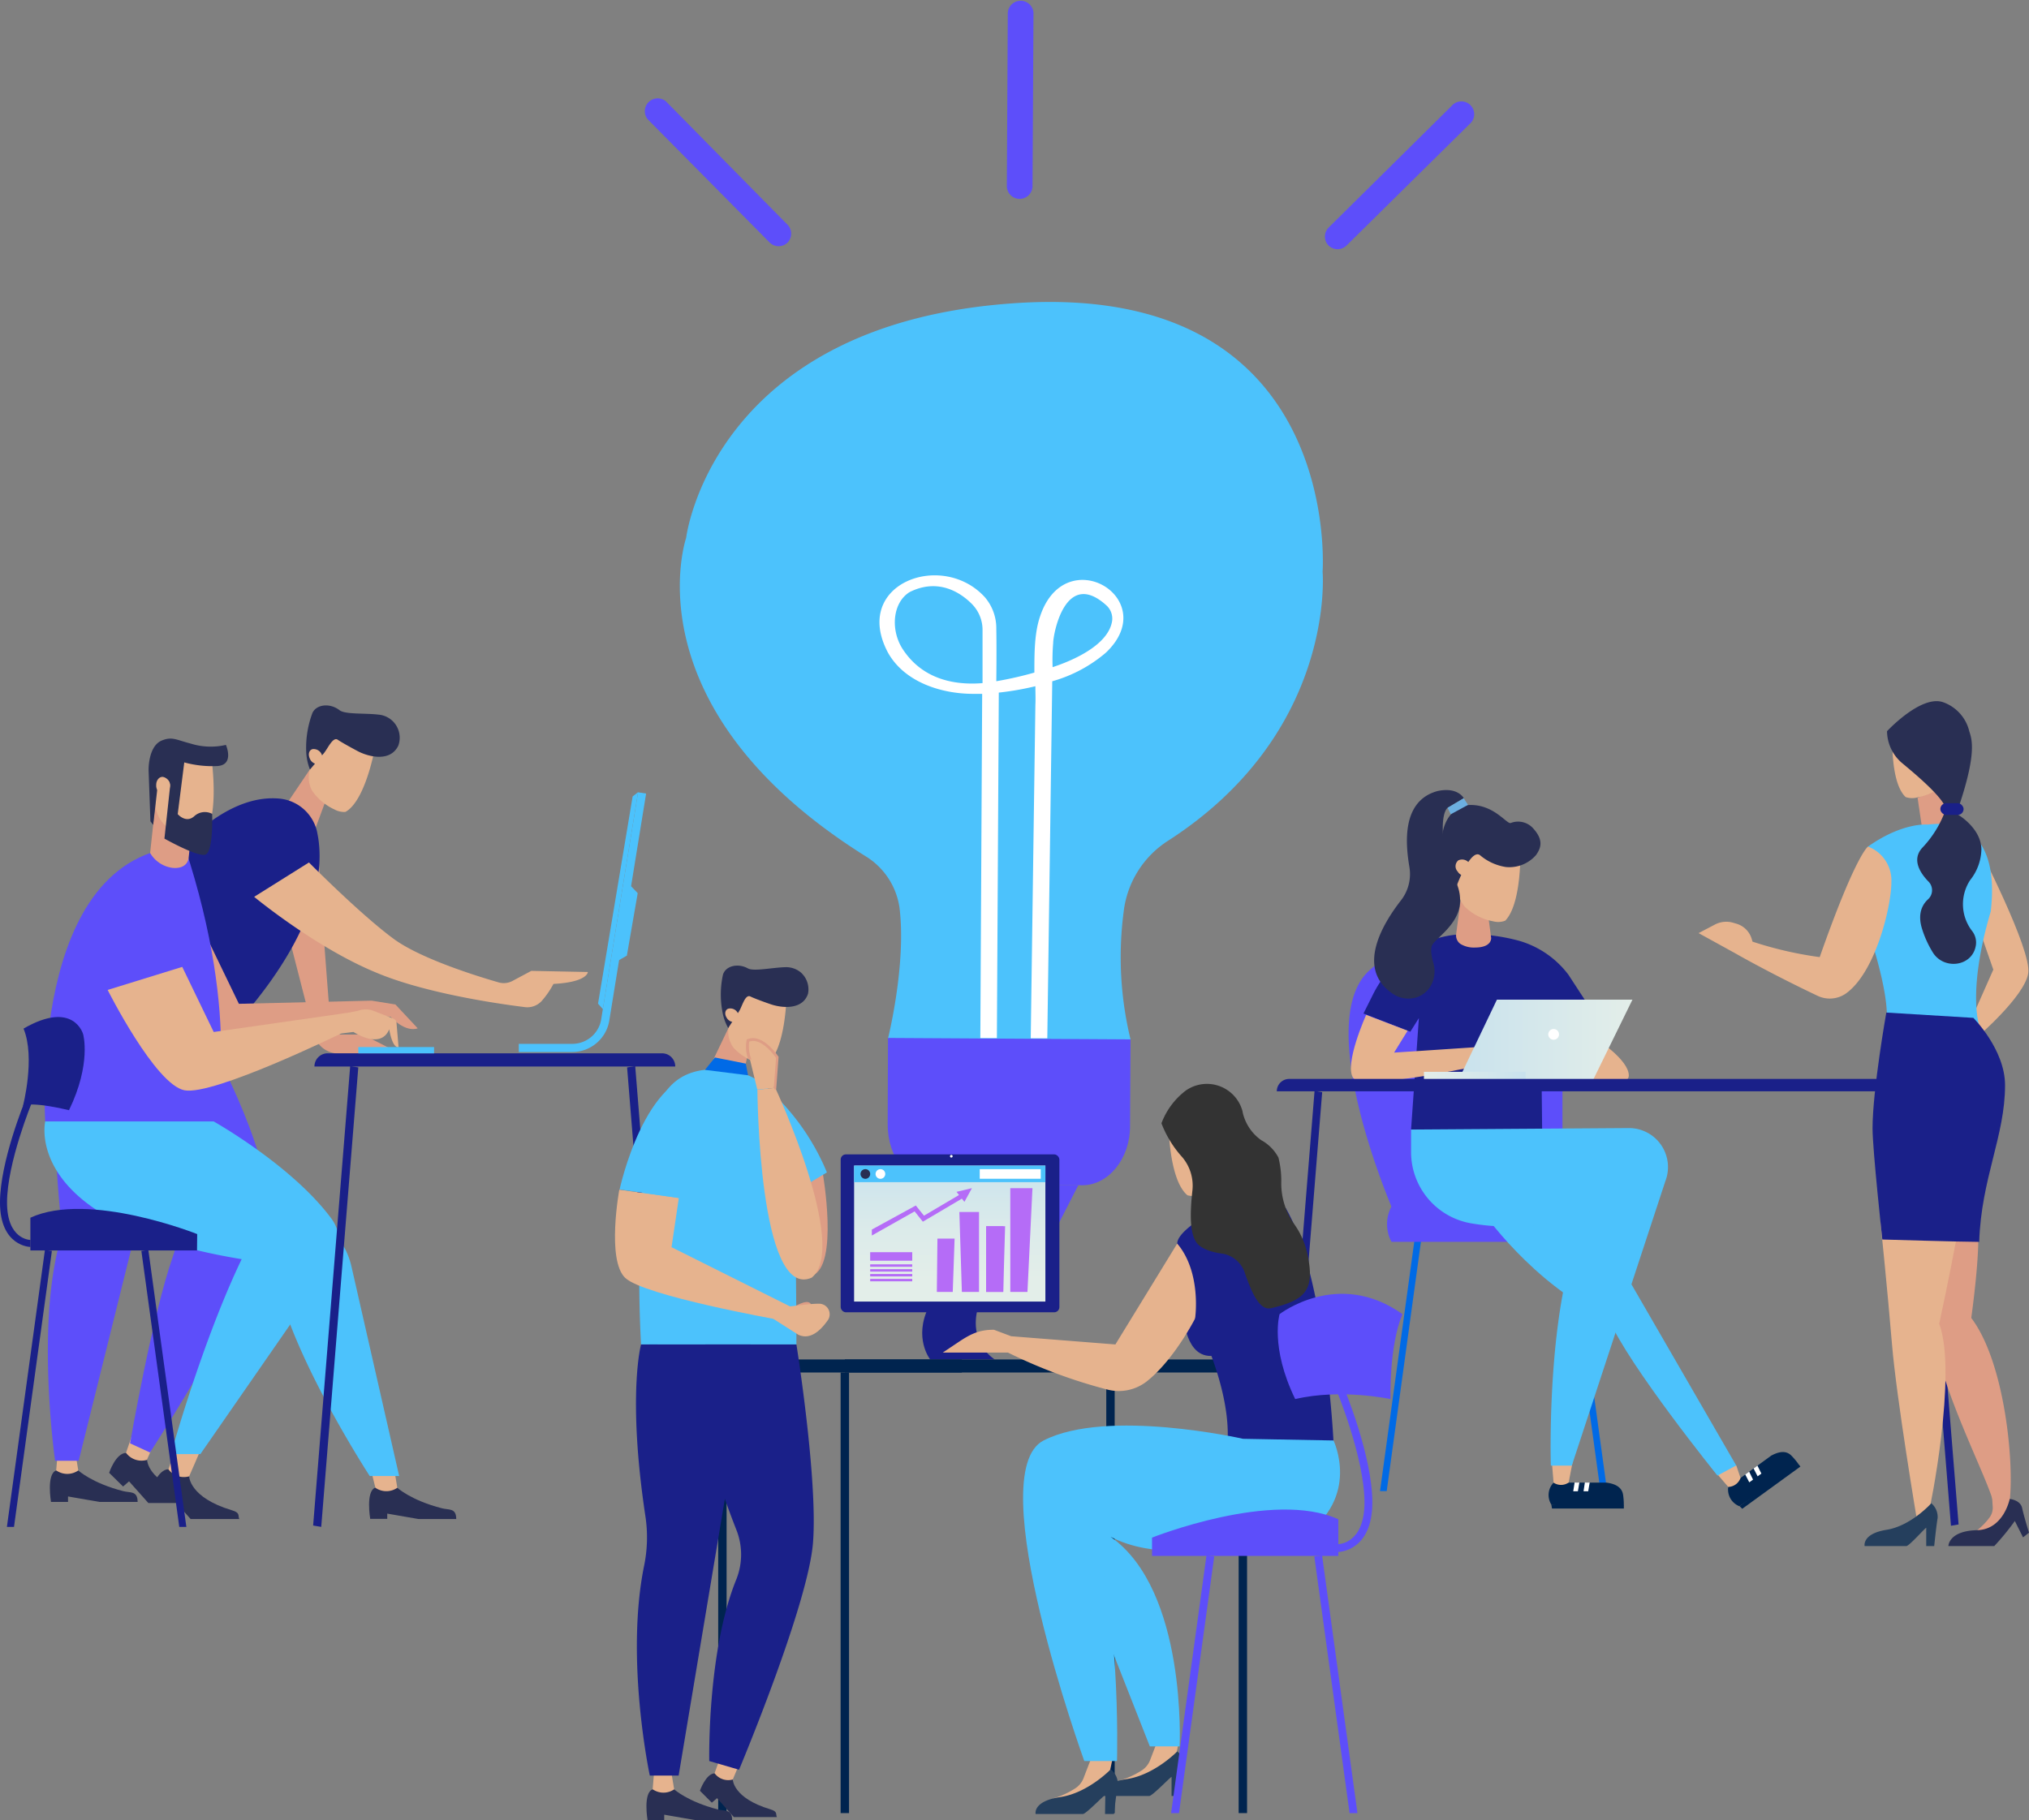 <svg xmlns="http://www.w3.org/2000/svg" xmlns:xlink="http://www.w3.org/1999/xlink" viewBox="0 0 340.57 305.57"><rect x="0" y="0" width="340.57" height="305.57" fill="#808080" stroke="none"/><defs><style>.cls-1{fill:#006ae6;}.cls-2{fill:#5d4efa;}.cls-3{fill:#1a2089;}.cls-4{fill:#de9d85;}.cls-5{fill:#e6b38e;}.cls-6{fill:url(#Áåçûìÿííûé_ãðàäèåíò_8);}.cls-7{fill:#292f53;}.cls-8{fill:#6cafe0;}.cls-9{fill:#00244f;}.cls-10{fill:#fff;}.cls-11{fill:#4cc2fc;}.cls-12{fill:url(#Áåçûìÿííûé_ãðàäèåíò_8-2);}.cls-13{fill:#253f5d;}.cls-14{fill:#333;}.cls-15{fill:url(#Áåçûìÿííûé_ãðàäèåíò_5);}.cls-16{fill:#b56cf7;}</style><linearGradient id="Áåçûìÿííûé_ãðàäèåíò_8" x1="5201.02" y1="174.7" x2="5230.34" y2="174.7" gradientTransform="matrix(-1, 0, 0, 1, 5475.03, 0)" gradientUnits="userSpaceOnUse"><stop offset="0" stop-color="#e3eee9"/><stop offset="1" stop-color="#c9e2ed"/></linearGradient><linearGradient id="Áåçûìÿííûé_ãðàäèåíò_8-2" x1="239.01" y1="180.75" x2="256.06" y2="180.75" gradientTransform="matrix(1, 0, 0, 1, 0, 0)" xlink:href="#Áåçûìÿííûé_ãðàäèåíò_8"/><linearGradient id="Áåçûìÿííûé_ãðàäèåíò_5" x1="5231.8" y1="194.54" x2="5231.8" y2="221.2" gradientTransform="matrix(1, 0, 0, -1, -5072.38, 414.21)" gradientUnits="userSpaceOnUse"><stop offset="0" stop-color="#c9e2ed"/><stop offset="0.02" stop-color="#cae3ed"/><stop offset="0.46" stop-color="#dcebea"/><stop offset="0.76" stop-color="#e3eee9"/></linearGradient></defs><title>dedicated_teams</title><g id="Layer_2" data-name="Layer 2"><g id="Layer_1-2" data-name="Layer 1"><polygon class="cls-1" points="268.64 250.34 262.64 206.62 263.74 206.47 269.76 250.34 268.64 250.34"/><polygon class="cls-1" points="232.76 250.34 238.76 206.62 237.66 206.47 231.64 250.34 232.76 250.34"/><path class="cls-2" d="M233.88,203.35s-13.62-31.24-4.19-40.28c5.6-5.36,16-4.58,23.57-3.06a11.16,11.16,0,0,1,9,10.93v32Z"/><path class="cls-3" d="M263.27,163.66a15.86,15.86,0,0,0-8.21-5.69,31.17,31.17,0,0,0-8.65-1.12h-.85c-6.74.2-12.23,4.25-15.2,10.31l-1.5,3,7.86,3.06,1.44-2.29-1.31,18.71h22l-.23-21.54,7.63.13Z"/><path class="cls-4" d="M249.88,154.35l.41,3.11s.18,1.62-2.71,1.62a4.34,4.34,0,0,1-2.42-.59,1.74,1.74,0,0,1-.74-1.69l.89-6.71Z"/><path class="cls-5" d="M229.31,170.39s-3.77,8.35-2.15,10.63,23.13-2.55,23.13-2.55v-2.83L234,176.72l2.27-3.67Z"/><path class="cls-5" d="M268.15,174.57s5.25,3.4,5.25,6-9.6.62-9.6.62Z"/><polygon class="cls-6" points="251.26 167.83 274.01 167.83 267.28 181.56 244.7 181.56 251.26 167.83"/><path class="cls-5" d="M250.6,154.67a3.29,3.29,0,0,0,2.06-.1c3.1-3.23,2.51-13.79,2.51-13.79l-8.77-.24-1.66,6.66a5.75,5.75,0,0,0,1.16,5.06h0A9.23,9.23,0,0,0,250.6,154.67Z"/><path class="cls-7" d="M257.42,139.16a3.4,3.4,0,0,0-3.81-1c-.64.37-2.84-3.26-7.2-3-3,.18-7,4.83-2.08,14.05.32-1,2.55-6.7,4.07-5.65a8.78,8.78,0,0,0,4.34,2,5.93,5.93,0,0,0,5.08-2C258.68,142.35,259.09,141.05,257.42,139.16Z"/><path class="cls-5" d="M244.79,144.44a1.49,1.49,0,0,1,1.91.6,1.29,1.29,0,0,1-.11,1.88,1.5,1.5,0,0,1-1.92-.6A1.28,1.28,0,0,1,244.79,144.44Z"/><path class="cls-7" d="M245.69,134s-1-1.93-4.4-1.19c-6.12,1.66-5.35,9-4.72,12.76a7.16,7.16,0,0,1-1.43,5.61c-3,3.86-7.55,11.3-1.54,15.54a4.68,4.68,0,0,0,3.91.8,4.3,4.3,0,0,0,2.64-2,5,5,0,0,0,.43-3.88c-.28-1-.55-2.34-.16-3,.65-1.17,4.4-3.45,4.64-7s-2-4.89-2.54-8.62c-1-6.55.46-7.38.46-7.38Z"/><polygon class="cls-8" points="243.51 136.71 246.41 135.13 245.69 134.02 242.98 135.61 243.51 136.71"/><path class="cls-2" d="M233.58,208.49h30a4.26,4.26,0,0,0-2.64-4.22c-5.46-1.67-16.52-5.12-24.32-4-2.59.37-4.38,3.58-3.63,6.7A4.58,4.58,0,0,0,233.58,208.49Z"/><path class="cls-9" d="M290.09,249.64l7.22-5.26c1.05-.56,2.39-1,3.37,0a11.25,11.25,0,0,1,1.18,1.4c0,.58-9.88,7.08-9.88,7.08h-.07A3,3,0,0,1,290.09,249.64Z"/><polygon class="cls-9" points="301.86 245.78 291.98 252.86 292.44 253.31 302.2 246.22 301.86 245.78"/><polygon class="cls-10" points="292.94 247.55 293.6 247.08 294.25 248.41 293.62 248.87 292.94 247.55"/><polygon class="cls-10" points="294.34 246.54 294.99 246.07 295.65 247.4 295.02 247.86 294.34 246.54"/><path class="cls-5" d="M287.2,246.28l2.89,3.36h0a2.26,2.26,0,0,0,2-1.35l.06-.14-.71-2.12Z"/><path class="cls-11" d="M248.7,203.19s8.59,12.57,21.36,18.31c3.34,7.81,18.22,26.24,18.22,26.24l3.14-1.71-27-46.7Z"/><path class="cls-9" d="M260.77,248.92l8.92,0c1.19.17,2.51.62,2.74,2a11.29,11.29,0,0,1,.13,1.82c-.32.49-12.16-.07-12.16-.07l0-.06A3,3,0,0,1,260.77,248.92Z"/><polygon class="cls-9" points="272.56 252.71 260.4 252.64 260.51 253.27 272.57 253.27 272.56 252.71"/><polygon class="cls-10" points="264.3 248.9 265.1 248.91 264.85 250.37 264.07 250.37 264.3 248.9"/><polygon class="cls-10" points="266.02 248.9 266.83 248.91 266.58 250.37 265.8 250.37 266.02 248.9"/><path class="cls-5" d="M260.4,244.5l.37,4.42h0a2.24,2.24,0,0,0,2.39.07l.14-.08.77-4Z"/><path class="cls-11" d="M236.85,189.64v3.73a12.14,12.14,0,0,0,10,12,38,38,0,0,0,19.92-1.88c-7.39,12.75-6.46,42.57-6.46,42.57h3.52l15.7-47.75a6.55,6.55,0,0,0-6.16-8.92Z"/><rect class="cls-12" x="239.01" y="179.95" width="17.05" height="1.62"/><path class="cls-10" d="M261.68,173.66a.9.9,0,1,1-.9-.9A.9.9,0,0,1,261.68,173.66Z"/><path class="cls-3" d="M214.31,183.22H328.54a2.08,2.08,0,0,0-2.08-2.08H216.39a2.08,2.08,0,0,0-2.08,2.08Z"/><polygon class="cls-3" points="327.47 256.16 328.75 255.94 322.88 183.15 321.6 183.37 327.47 256.16"/><polygon class="cls-3" points="216.06 256.16 214.78 255.94 220.65 183.15 221.93 183.37 216.06 256.16"/><path class="cls-4" d="M61.87,174.18a4.39,4.39,0,0,0-2-.49H55.62s-1.88-22.7-2.35-33.85c-2.78.11-3.64,10.29-5.15,8-.17-.26-1.73.84-1.9.58l6.42,25a4.27,4.27,0,0,0,4.19,3.45H67.14Z"/><polygon class="cls-4" points="54.82 134 52.68 139.78 46.66 137.12 52.03 129.16 54.82 134"/><path class="cls-5" d="M56.14,135.9a3.32,3.32,0,0,0,1.85.41c3.39-1.9,4.94-10.76,4.94-10.76l-2.51-2.88-5.25.53-2.78,5.09a4.68,4.68,0,0,0,0,4.46h0A9.24,9.24,0,0,0,56.14,135.9Z"/><path class="cls-7" d="M54.36,126.46c.65-.77,1.52-2.84,2.34-2.26.6.43,2.77,1.61,3.52,2,1.78.88,5.3,1.74,6.63-1a3.89,3.89,0,0,0-3.3-5.22c-2.3-.28-5.64,0-6.58-.76-1.57-1.21-3.82-1-4.52.46A16.62,16.62,0,0,0,51.39,126a9.21,9.21,0,0,0,.64,3.2h0Z"/><path class="cls-5" d="M52.46,125.77a1.47,1.47,0,0,1,1.58,1c.31.69.1,1.37-.47,1.53a1.51,1.51,0,0,1-1.59-1C51.68,126.61,51.89,125.92,52.46,125.77Z"/><path class="cls-7" d="M24.7,245.12s0,3.58,7.2,5.72c1.47.44,1,.88,1.27,1.5H24.9l-3.24-3.64-1,.87-2.34-2.3s1.09-3.32,2.87-3.35Z"/><path class="cls-5" d="M26,242l-1.34,3.1h0a3.23,3.23,0,0,1-3.36-1l-.15-.18,1.09-3.18Z"/><path class="cls-3" d="M47.13,134.1c-16-1.76-30.71,28.2-30.71,28.2l19.35,13.58s20.89-19.13,17.5-36A7.18,7.18,0,0,0,47.13,134.1Z"/><path class="cls-7" d="M13.14,246.87s2.3,2.14,7.56,3.48c1.15.3,2.4-.1,2.4,1.81H16.72l-5.3-.92v.92H8.56s-.8-4.68.87-5.29Z"/><path class="cls-5" d="M12.58,243.51l.56,3.36h0a3.22,3.22,0,0,1-3.51.12l-.2-.12.29-3.36Z"/><path class="cls-2" d="M35.77,175.88S46.38,195.14,45,205.33s-19.82,38.53-19.82,38.53l-3.35-1.54S25.54,220.87,29,211c.81-2.34,1.29-4.77.21-7-4.82-9.92-10.88-26.28-10.88-26.28l9.79-7.2Z"/><path class="cls-5" d="M51.86,144.8s8.66,8.75,14.24,12.84c4.56,3.35,14.2,6.32,17.59,7.29A3.09,3.09,0,0,0,86,164.7L89.18,163l9.49.19s0,1.7-5.77,2a15,15,0,0,1-2,2.89,3.27,3.27,0,0,1-2.83,1c-4.28-.53-16.62-2.29-24.9-5.78C53,159.13,42.66,150.57,42.66,150.57Z"/><path class="cls-2" d="M31.21,172.68l-18,72.57H9.25s-3-20.85.42-35.31a19.82,19.82,0,0,0,.41-6.56c-1.94-21.08-.71-34,6.34-41.08Z"/><path class="cls-11" d="M189.78,174.58l-40.73-.22s3.1-12.39,1.94-21.9a12.13,12.13,0,0,0-5.69-8.7c-39.92-25-30.13-53.46-30.13-53.46s4.34-36.2,55.65-39.43C225.52,47.43,222,96,222,96s2.35,27.06-26.12,45.27a16.39,16.39,0,0,0-7.27,11.79A58.58,58.58,0,0,0,189.78,174.58Z"/><path class="cls-2" d="M149.05,174.26,149,188.85c0,5.47,3.52,10,7.88,10l24.8.14c4.36,0,8-4.43,8-9.9l.08-14.59Z"/><polygon class="cls-2" points="159.41 198.85 162.18 205.53 177.6 205.61 181.01 198.96 159.41 198.85"/><path class="cls-10" d="M163.2,116.49c.52,0,1.1,0,1.66,0l-.31,57.79h2.78l.32-58a48.25,48.25,0,0,0,6.14-1.07c0,1.09.05,2.15,0,3.15l-.27,19.12-.51,36.84,2.78,0q.42-30,.83-59.94a23.72,23.72,0,0,0,9-4.8c9.5-9-6.69-18.84-11-6.22-1,2.84-1,6.26-1,9.56a59.91,59.91,0,0,1-6.39,1.45s.07-5.34,0-8.76a8,8,0,0,0-1.9-5.32c-7.16-7.93-22.42-2.3-16.29,9.27C151.81,114.51,157.91,116.45,163.2,116.49Zm13.58-8.57c0-1.4,2-12.52,8.9-6.31a3,3,0,0,1,1,2.58c-.54,3.91-6.1,6.54-10,7.82A34.73,34.73,0,0,1,176.78,107.92ZM152.69,99.4c4.63-2.31,8.35-.11,10.44,2a6.17,6.17,0,0,1,1.79,4.41l0,8.88c-5.18.42-10.19-.91-13.32-5.59C149.43,105.89,149.77,101.2,152.69,99.4Z"/><path class="cls-2" d="M223,41.22a2.15,2.15,0,0,1,0-3l20.67-20.45a2.15,2.15,0,1,1,3,3.06L226,41.24A2.16,2.16,0,0,1,223,41.22Z"/><path class="cls-2" d="M132.19,40.73a2.15,2.15,0,0,0,0-3L111.76,17a2.16,2.16,0,0,0-3.07,3l20.46,20.68A2.15,2.15,0,0,0,132.19,40.73Z"/><path class="cls-2" d="M171.11,33.39A2.15,2.15,0,0,1,169,31.22l.16-29.08a2.16,2.16,0,0,1,4.31,0l-.16,29.08A2.16,2.16,0,0,1,171.11,33.39Z"/><path class="cls-4" d="M22.3,161.5s8,15.94,12.91,16.85,27.16-7.14,27.16-7.14V168l-22.27.53-5.28-10.93Z"/><path class="cls-2" d="M31,142.1C4.6,143.43,7.59,188.28,7.59,188.28H35.87S40.8,171.89,31,142.1Z"/><path class="cls-7" d="M31.75,247.86s0,3.55,7.15,5.69c1.47.43,1,.87,1.26,1.48H32l-3.21-3.61-1,.86L25.42,250s1.08-3.3,2.85-3.33Z"/><path class="cls-5" d="M33.64,243.51l-1.89,4.35h0a3.23,3.23,0,0,1-3.34-1l-.14-.18,1.07-3.16Z"/><path class="cls-4" d="M26.09,134.9l-.89,8.31a5.13,5.13,0,0,0,3.71,2.49c2.54.27,2.74-1.56,2.74-1.56l.58-5.41-3.65-1.38Z"/><path class="cls-5" d="M32.38,140.37a3.17,3.17,0,0,0,1.94-.29c2.63-3.34,1.11-13.29,1.11-13.29l-8.33.58-1,6.45a5.53,5.53,0,0,0,1.56,4.7h0A8.84,8.84,0,0,0,32.38,140.37Z"/><path class="cls-7" d="M30.93,128a17.77,17.77,0,0,0,5.57.61c2.9-.2,1.42-3.55,1.42-3.55a11.26,11.26,0,0,1-5.91-.22c-2.49-.65-3.12-1.21-4.84-.52-2.33.94-2.23,5-2.23,5l.31,8.57.46.6s.65-5.55.83-7.26c.56-.73,1.08-.67,1.46-.43a1.29,1.29,0,0,1,.55,1.23l-.95,8.76s5.32,3,6.79,2.72,1.22-6.87,1.22-6.87a2.62,2.62,0,0,0-3,.39c-1.41,1.27-2.78-.35-2.78-.35Z"/><path class="cls-5" d="M27.31,130.43a1.43,1.43,0,0,1,1.2,1.48c0,.81-.46,1.45-1.09,1.43a1.43,1.43,0,0,1-1.2-1.48C26.19,131.05,26.68,130.41,27.31,130.43Z"/><path class="cls-11" d="M35.87,188.28s13.15,7.38,19.75,16.3a6.55,6.55,0,0,1,.13,7.64L33.63,244.13H28.69s6.53-23.67,14.42-37.64C43.87,201.33,35.87,188.28,35.87,188.28Z"/><path class="cls-4" d="M62.37,168l4,.64,3.74,4s-1.83.89-4.56-1.94c-5.39-.38-3.93-1.35-3.93-1.35Z"/><path class="cls-5" d="M18.07,166.2s8,15.93,12.91,16.85,26.28-9.55,26.28-9.55l.87-3.43-22.26,3.19-5.28-10.93Z"/><path class="cls-7" d="M66.69,249.78s2.29,2.12,7.51,3.45c1.15.3,2.38-.09,2.38,1.8H70.25L65,254.12V255H62.14s-.8-4.65.87-5.25Z"/><path class="cls-5" d="M66.13,246.44l.56,3.34h0a3.22,3.22,0,0,1-3.49.12l-.19-.12-.83-3.34Z"/><path class="cls-5" d="M66.56,171.81A.85.85,0,0,0,66,171l-3.34-1.3a3.59,3.59,0,0,0-2.56,0l-3.3.65-.35.59-.23,3,1-.42,2.11-.27s4.55,3.07,6-.44c.61,3.4,1.57,3,1.57,3Z"/><path class="cls-11" d="M7.59,188.28s-4.11,17.31,33.83,23.26a6.67,6.67,0,0,1,5.41,5c3.25,12.85,15.23,31.27,15.23,31.27H67L59,212.66a12.71,12.71,0,0,0-3.79-6.55L35.87,188.28Z"/><polygon class="cls-3" points="31.28 256.35 24.9 209.86 23.73 210.02 30.09 256.35 31.28 256.35"/><path class="cls-3" d="M33.07,209.94H5.1v-5.5c9.81-4.51,28,2.75,28,2.75Z"/><path class="cls-3" d="M5.1,209.35v-1.18c-.15,0-3.92-.12-3.92-6.28,0-6.67,4.17-16.78,4.21-16.88l-1.09-.45C4.13,185,0,195,0,201.89,0,209.26,5.05,209.35,5.1,209.35Z"/><path class="cls-3" d="M11.58,186.39c-6.87-1.61-7.73-.7-7.73-.7s2.12-8.12.1-13c8.42-4.86,10,.93,10,.93S15.39,178.55,11.58,186.39Z"/><polygon class="cls-3" points="2.35 256.35 8.71 210.02 7.54 209.86 1.16 256.35 2.35 256.35"/><path class="cls-3" d="M113.34,179.06H52.78A2.21,2.21,0,0,1,55,176.84h56.13a2.21,2.21,0,0,1,2.21,2.22Z"/><polygon class="cls-3" points="53.92 256.35 52.56 256.12 58.78 178.98 60.14 179.21 53.92 256.35"/><polygon class="cls-3" points="111.49 256.35 112.84 256.12 106.62 178.98 105.26 179.21 111.49 256.35"/><rect class="cls-11" x="60.14" y="175.79" width="12.72" height="1.06"/><polygon class="cls-11" points="105.33 148.17 107.04 149.95 105.22 160.44 103.48 161.44 105.33 148.17"/><path class="cls-11" d="M96.08,176.62h-9v-1.37h9a4.91,4.91,0,0,0,4.85-4.23l6.17-38,1.35.21-6.16,38A6.3,6.3,0,0,1,96.08,176.62Z"/><polygon class="cls-11" points="107.1 133 106.19 133.71 100.38 168.51 101.19 169.42 107.1 133"/><path class="cls-3" d="M164.15,219.52c-1.65,6.06,2.82,8.72,2.82,8.72H156.13s-2.85-3.62-.23-8.86S165.79,213.45,164.15,219.52Z"/><rect class="cls-9" x="207.91" y="230.42" width="1.41" height="73.98"/><rect class="cls-9" x="185.69" y="230.42" width="1.41" height="73.98"/><rect class="cls-9" x="120.55" y="228.24" width="40.9" height="2.19"/><rect class="cls-9" x="141.81" y="228.24" width="64.39" height="2.19"/><path class="cls-5" d="M194.16,292.59l-1.07,2.8a3.61,3.61,0,0,1-1.47,1.86,14.09,14.09,0,0,1-3.7,1.68c2.16,1.84,5.59-.08,7.55-1.44a4.8,4.8,0,0,0,1.92-2.78l.45-2.12Z"/><path class="cls-13" d="M197.6,294.05a3.06,3.06,0,0,1,1.19,2.6c-.26,1.46-.64,4.88-.64,4.88h-1.5l0-3.19c0-.21-3.21,3.19-3.75,3.19H185s-.52-2.15,4.13-2.84S197.6,294.05,197.6,294.05Z"/><path class="cls-7" d="M201.42,242.66c-19.12-6.29-25.95,0-25.95,0L203.64,250S220.55,248.94,201.42,242.66Z"/><path class="cls-3" d="M203.61,227.63c-4.64.44-4.92-6.56-4.92-6.56l1.92-9S210,227,203.61,227.63Z"/><path class="cls-11" d="M203.61,260S193.5,261.78,186.4,258C199.28,267,198,293.2,198,293.2h-5L176,250h10.46Z"/><path class="cls-5" d="M183,295.61l-1.08,2.8a3.57,3.57,0,0,1-1.46,1.85,14.3,14.3,0,0,1-3.71,1.69c2.16,1.84,5.59-.09,7.55-1.44a4.87,4.87,0,0,0,1.92-2.78l.45-2.12Z"/><path class="cls-13" d="M186.43,297.06a3.11,3.11,0,0,1,1.2,2.61c-.27,1.46-.65,4.88-.65,4.88h-1.5l.05-3.19c0-.21-3.22,3.19-3.76,3.19h-7.94s-.52-2.15,4.14-2.84S186.43,297.06,186.43,297.06Z"/><path class="cls-5" d="M197.6,208.78l-10.38,16.94-17.49-1.38-2.9-1.09c-2.56,0-4,.76-6.11,2.18l-2.47,1.65h10.93a87.06,87.06,0,0,0,16.72,6.22,7.61,7.61,0,0,0,6.52-1.33c4.63-3.61,8.19-10.63,8.19-10.63l3-7.37Z"/><path class="cls-3" d="M208.8,200.56s-11.2,5.21-11.2,8.22c4.14,4.91,3,12.56,3,12.56s7.83,14.76,4.78,24.6c11.06,6.55,18.44-4.1,18.44-4.1s-1.37-27.6-8-39A12.81,12.81,0,0,0,208.8,200.56Z"/><path class="cls-5" d="M196.12,187.75l9.15-1,2,6.23a2,2,0,0,1,.07.26l-.41.31-.06.06-.06,0a6,6,0,0,0-1.93,5.42,10.4,10.4,0,0,1-3.41,1.57,3.9,3.9,0,0,1-2.15.08C196,197.91,196.12,187.75,196.12,187.75Z"/><path class="cls-14" d="M198.41,194.24a7.4,7.4,0,0,1,1.72,5.78c-.4,3.79-.46,7.31.88,8.81.92,1,2.73,1.47,4.27,1.66a4.8,4.8,0,0,1,3.72,3.39c1,2.74,2.3,6.23,4.35,5.75,5.76-1.35,7.42-3,6.09-9.14a13.6,13.6,0,0,0-2.22-5,11.81,11.81,0,0,1-2.16-6.83,16.12,16.12,0,0,0-.47-4.31,7.1,7.1,0,0,0-2.88-2.92,7.82,7.82,0,0,1-3.14-4.75v-.06a6.18,6.18,0,0,0-9.5-3.55,12.32,12.32,0,0,0-4.12,5.52A18.07,18.07,0,0,0,198.41,194.24Z"/><path class="cls-11" d="M223.83,241.84s4.65,9.56-5.19,16.12-32.52-2.46-36.34-2.73c6,11.74,5.19,40.43,5.19,40.43H182s-17.49-48.36-6.83-53.82,33.47-.28,33.47-.28Z"/><path class="cls-2" d="M193.37,261.22h31.27v-6.15c-11-5-31.27,3.08-31.27,3.08Z"/><path class="cls-2" d="M224.64,260.56v-1.32c.18,0,4.39-.14,4.39-7,0-7.46-4.66-18.76-4.71-18.87l1.21-.51c.2.47,4.82,11.66,4.82,19.38C230.35,260.46,224.7,260.56,224.64,260.56Z"/><path class="cls-2" d="M217.4,234.89c7.68-1.8,16,0,16,0s-.28-8.84,2-14.26c-10.75-7.68-20.62,0-20.62,0S213.14,226.13,217.4,234.89Z"/><polygon class="cls-2" points="227.85 304.41 221.91 261.13 220.61 261.31 226.53 304.41 227.85 304.41"/><polygon class="cls-2" points="197.9 304.41 203.81 261.31 202.51 261.13 196.57 304.41 197.9 304.41"/><rect class="cls-9" x="141.1" y="230.42" width="1.41" height="73.98"/><rect class="cls-9" x="120.55" y="230.42" width="1.41" height="73.98"/><rect class="cls-3" x="141.1" y="193.82" width="36.71" height="26.51" rx="0.87" transform="translate(318.92 414.14) rotate(180)"/><rect class="cls-3" x="141.93" y="194.41" width="35.06" height="25.31" rx="0.83" transform="translate(318.92 414.14) rotate(180)"/><path class="cls-10" d="M159.9,194.12a.22.22,0,1,1-.22-.22A.22.22,0,0,1,159.9,194.12Z"/><rect class="cls-15" x="143.36" y="195.69" width="32.11" height="22.83" transform="translate(318.83 414.21) rotate(180)"/><rect class="cls-11" x="143.36" y="195.69" width="32.11" height="2.77" transform="translate(318.83 394.16) rotate(180)"/><polygon class="cls-16" points="159.92 216.9 157.25 216.9 157.35 207.95 160.23 207.95 159.92 216.9"/><polygon class="cls-16" points="164.33 216.9 161.45 216.9 161.03 203.48 164.33 203.48 164.33 216.9"/><rect class="cls-16" x="165.52" y="205.87" width="2.88" height="11.02"/><polygon class="cls-16" points="168.39 216.9 165.52 216.9 165.52 205.87 168.71 205.87 168.39 216.9"/><polygon class="cls-16" points="172.46 216.9 169.58 216.9 169.58 199.48 173.3 199.48 172.46 216.9"/><polygon class="cls-16" points="160.55 200.1 160.97 200.63 155.09 204.1 153.72 202.39 146.34 206.43 146.34 207.43 153.52 203.38 154.9 205.11 161.45 201.24 161.88 201.78 163.14 199.48 160.55 200.1"/><rect class="cls-16" x="146.06" y="212.27" width="7.06" height="0.41"/><rect class="cls-16" x="146.06" y="213.08" width="7.06" height="0.41"/><rect class="cls-16" x="146.06" y="213.89" width="7.06" height="0.41"/><rect class="cls-16" x="146.06" y="214.71" width="7.06" height="0.41"/><rect class="cls-16" x="146.06" y="210.23" width="7.06" height="1.43"/><path class="cls-7" d="M146.06,197.1a.81.81,0,1,1-.81-.81A.8.8,0,0,1,146.06,197.1Z"/><path class="cls-10" d="M148.59,197.1a.81.81,0,1,1-.81-.81A.8.8,0,0,1,148.59,197.1Z"/><rect class="cls-10" x="164.45" y="196.29" width="10.24" height="1.61" transform="translate(339.14 394.19) rotate(180)"/><polygon class="cls-4" points="125.56 176.76 124.35 182.49 118.33 180.82 122.27 172.6 125.56 176.76"/><path class="cls-5" d="M127.06,178.36a3.13,3.13,0,0,0,1.8.13c2.91-2.26,3.14-10.79,3.14-10.79l-2.76-2.36-4.85,1.23-1.9,5.16a4.45,4.45,0,0,0,.65,4.19h0A8.73,8.73,0,0,0,127.06,178.36Z"/><path class="cls-7" d="M124.08,169.74c.5-.81,1-2.87,1.88-2.44.62.32,2.83,1.12,3.58,1.36,1.8.58,5.22.9,6.09-1.84a3.79,3.79,0,0,0-1.24-3.58,3.87,3.87,0,0,0-2.58-.86c-2.2.06-5.3.75-6.28.2-1.65-.91-3.73-.44-4.18,1.06a15.53,15.53,0,0,0-.12,6.05,8.67,8.67,0,0,0,1,2.91h0Z"/><path class="cls-5" d="M122.2,169.36a1.41,1.41,0,0,1,1.62.68c.39.6.28,1.28-.23,1.5a1.41,1.41,0,0,1-1.62-.68C121.58,170.26,121.69,169.58,122.2,169.36Z"/><path class="cls-11" d="M120.94,179.55c-11.2-.63-12.15,9.34-13.09,20.17a204.66,204.66,0,0,0-.25,26h26.08s0-11.55-.28-23.1C133.14,191.42,132.79,180.21,120.94,179.55Z"/><path class="cls-4" d="M132.28,220s2.56-1.77,3.51-1.34.2,2.2.2,2.2Z"/><path class="cls-5" d="M113.94,201.13l-1.22,8.26,20,10-2.18,2.16s-22.42-4-25.59-7-1-14.81-1-14.81Z"/><path class="cls-4" d="M136.3,214.17c4.57-1.61,1.78-17.34,1.78-17.34l-2.7,0S131.73,215.79,136.3,214.17Z"/><path class="cls-5" d="M129.29,221.09l4.71,3c1.89.87,3.57-.49,4.93-2.41a1.77,1.77,0,0,0-1.48-2.8c-1.69,0-3.74.37-4.76.44Z"/><path class="cls-11" d="M138.8,196.84l-3.19,1.91S122.14,177,128.8,182.7A39.12,39.12,0,0,1,138.8,196.84Z"/><path class="cls-7" d="M123,298.76s0,3.12,6.29,5c1.29.39.87.77,1.11,1.31h-7.22l-2.82-3.18-.88.76-2-2s1-2.9,2.5-2.93Z"/><path class="cls-5" d="M124.13,296.05,123,298.76h0a2.85,2.85,0,0,1-2.93-.89l-.13-.16,1-2.78Z"/><path class="cls-11" d="M104,199.7s4.28-19.9,14.38-19.43-4.39,20.86-4.39,20.86Z"/><path class="cls-5" d="M136.24,214.51c6.34-5.12-6.11-31.87-6.11-31.87l-3,.31S127.34,218.41,136.24,214.51Z"/><polygon class="cls-1" points="125.56 180.53 125.18 178.57 120 177.54 118.33 179.62 125.56 180.53"/><path class="cls-5" d="M130.13,182.64l.38-5.1s-2.54-3.9-4.95-2.85c-.44,1.07.33,3.22.33,3.22l1.22,5Z"/><path class="cls-3" d="M133.68,225.72s3.63,22.78,2.78,33.32-12.41,38.08-12.41,38.08l-5-1.46s-.38-18.42,4.55-30.52a11.23,11.23,0,0,0,0-8.3A139,139,0,0,1,118,239.36l.38-13.64Z"/><path class="cls-4" d="M129.81,182.43h.09l.36-4.81c-.34-.49-2.5-3.49-4.51-2.73a6.12,6.12,0,0,0,.38,3v0a3.05,3.05,0,0,0-.54-.08,5.79,5.79,0,0,1-.26-3.23l0-.09.09,0c2.57-1.11,5.15,2.77,5.26,2.94l0,.07-.4,5.39-.3,0A2.64,2.64,0,0,0,129.81,182.43Z"/><path class="cls-7" d="M113.16,300.41s2.26,2.08,7.39,3.39c1.13.29,2.34-.1,2.34,1.77h-6.22l-5.18-.9v.9h-2.8s-.78-4.58.86-5.16Z"/><path class="cls-5" d="M112.61,297.12l.55,3.29h0a3.16,3.16,0,0,1-3.42.11l-.19-.11.27-3.29Z"/><path class="cls-3" d="M126,225.72,113.91,298.1h-4.84s-4.17-19.5-.95-35.25a23.62,23.62,0,0,0,.21-8.3c-3.06-20.33-.73-28.83-.73-28.83Z"/><path class="cls-5" d="M331.82,141.62s9.27,17.87,8.62,21.8-8.62,10.75-8.62,10.75l-1.29-2.23,4.05-9.15-5.22-15Z"/><polygon class="cls-4" points="321.87 133.96 322.63 139.07 327.17 139.07 327.64 131.22 321.87 133.96"/><path class="cls-11" d="M313.55,156.55V142.13c5.84-4.13,10-3.69,10-3.69a18,18,0,0,1,2.6-.11s9.77-.72,8,14.69c-3.89,13.1-2,18.88-2,18.88s-10.17,4.15-15.85,1.23c1.43-3.28-1.2-12.28-2.63-16.65Z"/><path class="cls-7" d="M328.71,136.81s3.87,2.26,3.87,5.85a8.59,8.59,0,0,1-1.88,5.09,7.36,7.36,0,0,0,.19,8.38.76.76,0,0,1,.08.11,3.14,3.14,0,0,1,.64,2.69c-.71,3.4-5.39,3.91-7.2.95a17.42,17.42,0,0,1-1.78-3.9c-.8-2.52,0-4.09,1-5a2.06,2.06,0,0,0,.11-2.93c-1.46-1.49-2.9-3.75-1.07-5.73a17.83,17.83,0,0,0,3.93-6.45Z"/><path class="cls-4" d="M337.33,251.91l-2.73.47c-.56-3.37-9-19.39-9.72-27.71A186.54,186.54,0,0,0,322,205.16l9.11-2.71s2.31,0-.23,18.82C336.55,228.75,338.08,245.71,337.33,251.91Z"/><path class="cls-5" d="M317.69,121.89l8.4-.4,1.5,5.79c0,.09,0,.17.05.25l-.39.26-.06,0-.06,0a5.41,5.41,0,0,0-2.05,4.83,9.38,9.38,0,0,1-3.21,1.25,3.4,3.4,0,0,1-2-.05C317,131.15,317.69,121.89,317.69,121.89Z"/><path class="cls-7" d="M328.74,135.58c-2.18.25,1.28,0-2.18.25-.1-1.84-6-6.63-7.15-7.6a7.11,7.11,0,0,1-2.67-5.47s5.72-6.17,9.43-4.86a6.88,6.88,0,0,1,4.38,4.89C331,124.16,331.81,126.51,328.74,135.58Z"/><path class="cls-5" d="M330.62,195.6s-2.14,12.88-5.12,26.65c3.11,8.31-1.63,31.51-1.71,31.43-.36-.34-2,1.68-2,1.68s-3.45-20.48-4.22-29.71-1.93-20.49-1.93-20.49Z"/><path class="cls-13" d="M324.17,252.38a3,3,0,0,1,1.06,2.5c-.24,1.41-.57,4.69-.57,4.69h-1.34l0-3.06c0-.2-2.85,3.06-3.34,3.06h-7s-.47-2.07,3.67-2.73S324.17,252.38,324.17,252.38Z"/><rect class="cls-3" x="325.68" y="134.85" width="3.9" height="1.96" rx="0.98" transform="translate(655.27 271.66) rotate(180)"/><path class="cls-3" d="M316.62,170s-2.31,13-2.31,19.46c0,3.56,1.64,18.64,1.64,18.64s13.52.4,16.26.4c.35-10.7,4.34-17.75,4.34-26.3,0-6-5.32-11.31-5.32-11.31Z"/><path class="cls-5" d="M290.85,154.9l.61.18a3.78,3.78,0,0,1,2.56,2.53l.14.48a62.89,62.89,0,0,0,11.28,2.6c6.06-17.26,8.11-18.56,8.11-18.56a6.09,6.09,0,0,1,3.92,6c0,4-2.65,15.19-7.69,18.71a4.75,4.75,0,0,1-4.75.32c-8.09-3.84-13.8-7.13-13.8-7.13l-6.12-3.37,2.71-1.42A4.09,4.09,0,0,1,290.85,154.9Z"/><path class="cls-4" d="M334.29,250.05l.19,2.92a2.73,2.73,0,0,1-.48,1.73,11,11,0,0,1-2.12,2.2c2,.66,3.9-1.63,4.88-3.16a3.66,3.66,0,0,0,.53-2.5l-.35-2.3Z"/><path class="cls-7" d="M337.33,251.66s1.8.16,2.09,1.53,1.15,4.13,1.15,4.13l-1,.79-1.38-2.75a41.59,41.59,0,0,1-3.45,4.21h-7.7s0-2.55,4.82-2.67C336.32,256.8,337.33,251.66,337.33,251.66Z"/></g></g></svg>